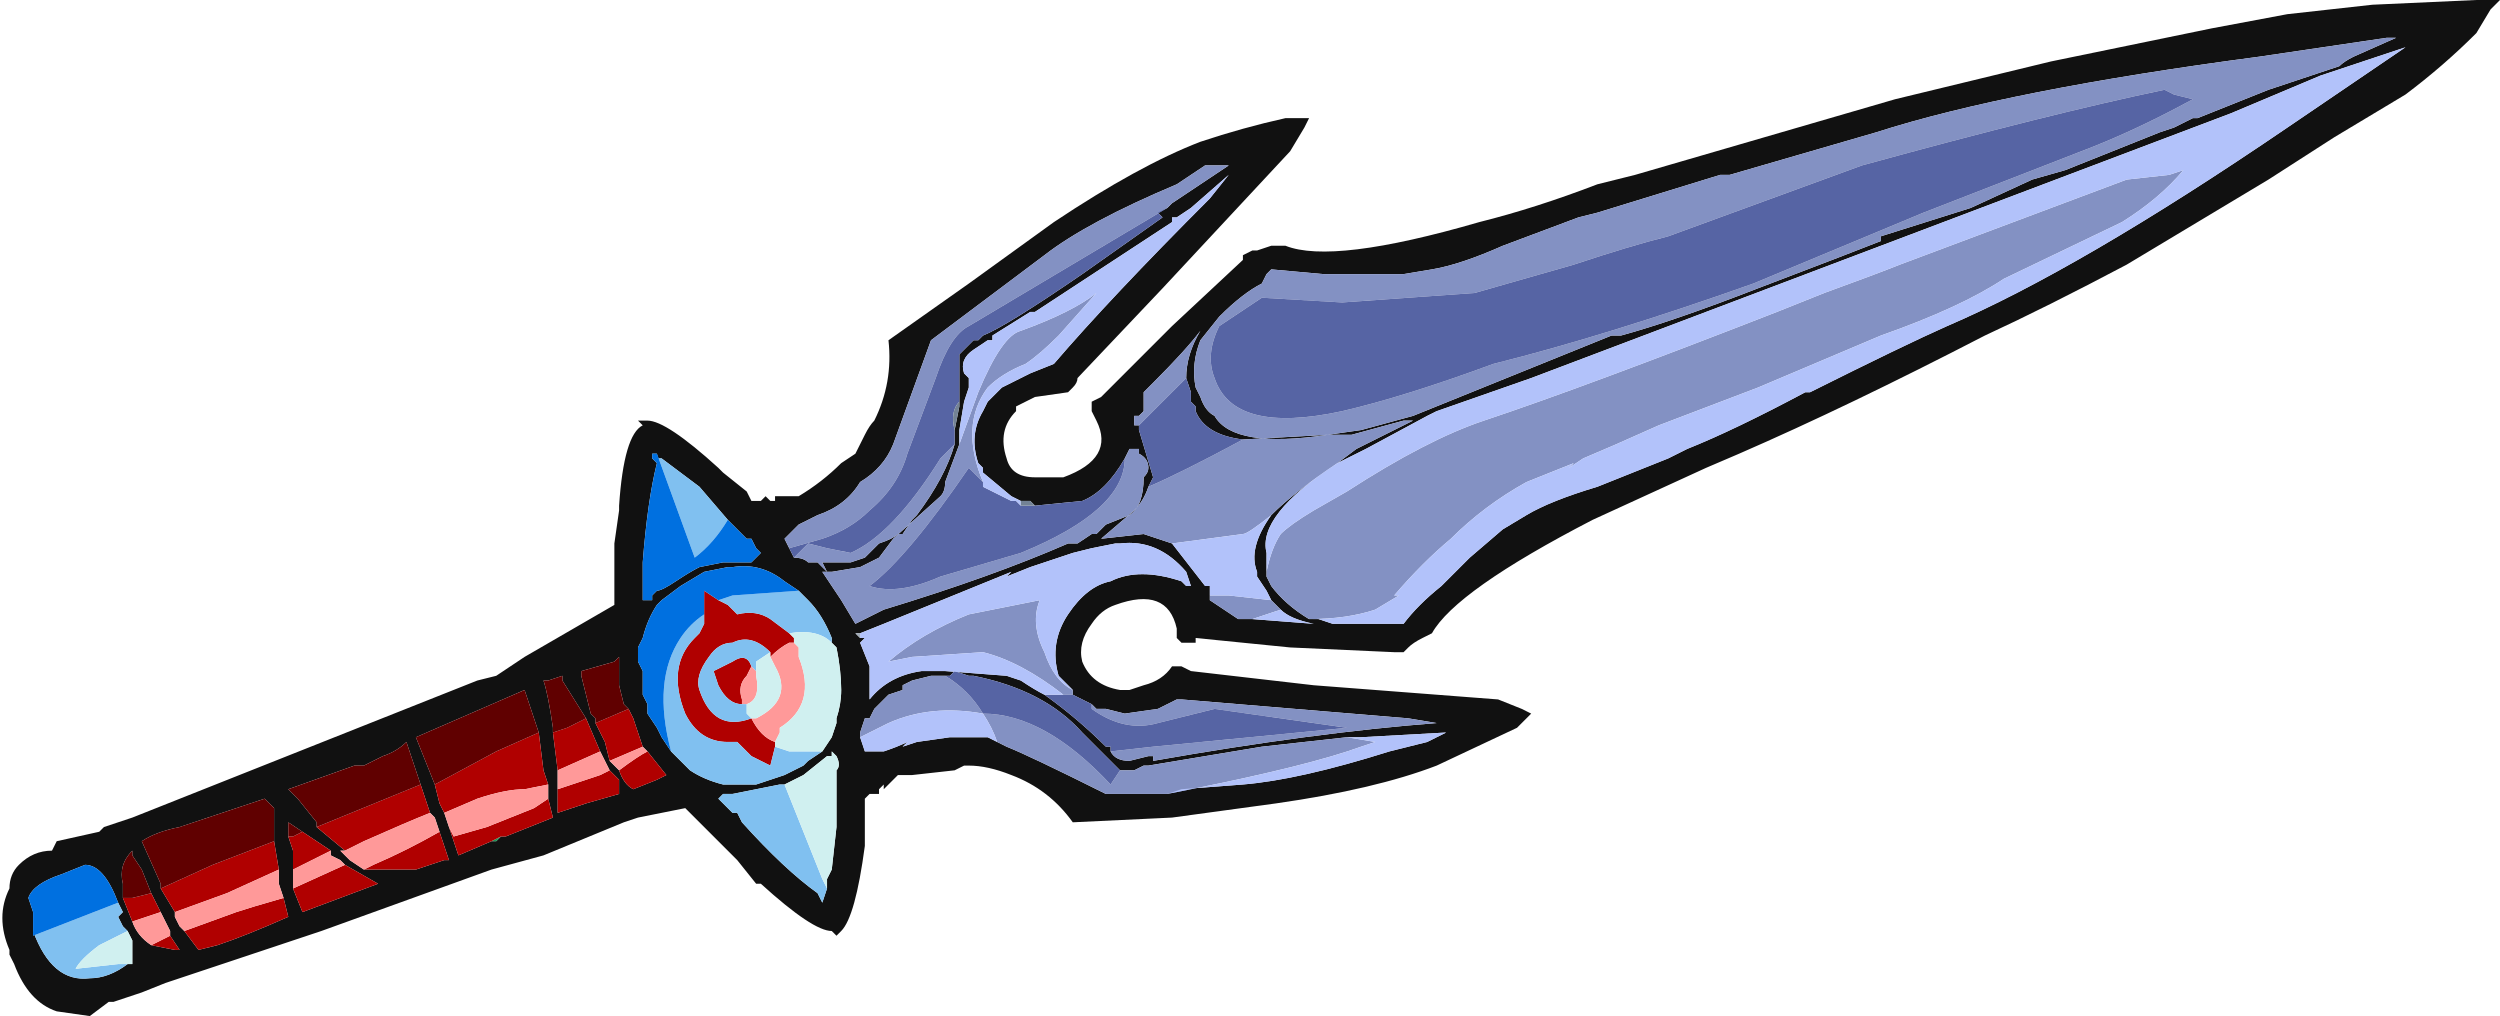 <?xml version="1.0" encoding="UTF-8" standalone="no"?>
<svg xmlns:ffdec="https://www.free-decompiler.com/flash" xmlns:xlink="http://www.w3.org/1999/xlink" ffdec:objectType="frame" height="75.25px" width="185.15px" xmlns="http://www.w3.org/2000/svg">
  <g transform="matrix(1.0, 0.0, 0.0, 1.0, 96.6, 39.9)">
    <use ffdec:characterId="1015" height="10.75" transform="matrix(7.0, 0.0, 0.0, 7.0, -96.6, -39.9)" width="26.45" xlink:href="#shape0"/>
  </g>
  <defs>
    <g id="shape0" transform="matrix(1.0, 0.0, 0.0, 1.0, 13.8, 5.7)">
      <path d="M4.4 -3.85 L3.1 -3.45 2.9 -3.4 2.1 -3.1 Q1.65 -2.9 1.35 -2.85 L1.05 -2.8 0.2 -2.8 -0.35 -2.85 -0.4 -2.8 -0.45 -2.7 Q-0.65 -2.6 -0.9 -2.35 L-1.1 -2.1 Q-1.2 -1.85 -1.15 -1.6 L-1.1 -1.5 Q-1.05 -1.35 -0.95 -1.3 -0.75 -0.95 0.25 -1.1 L0.6 -1.15 1.15 -1.3 3.25 -2.15 3.35 -2.15 Q3.9 -2.3 4.8 -2.65 5.85 -3.05 6.1 -3.15 L6.1 -3.2 7.05 -3.5 7.7 -3.8 8.05 -3.9 9.05 -4.3 9.2 -4.35 9.4 -4.45 9.45 -4.45 10.2 -4.75 10.95 -5.0 Q11.0 -5.05 11.1 -5.1 L11.55 -5.3 11.45 -5.3 10.1 -5.1 Q7.45 -4.75 6.05 -4.3 L4.5 -3.85 4.4 -3.85 M3.1 -3.75 L3.5 -3.85 6.25 -4.65 7.9 -5.05 9.6 -5.4 10.4 -5.55 11.3 -5.65 12.4 -5.7 12.65 -5.7 12.55 -5.6 12.4 -5.35 Q12.05 -5.0 11.65 -4.7 L10.9 -4.25 10.2 -3.8 8.7 -2.9 Q7.85 -2.45 7.2 -2.15 5.75 -1.4 4.6 -0.9 L4.25 -0.75 3.05 -0.2 Q1.6 0.55 1.35 1.0 L1.25 1.05 Q1.15 1.1 1.1 1.15 L1.05 1.2 0.95 1.2 -0.15 1.15 -1.15 1.05 -1.15 1.1 -1.3 1.1 -1.35 1.05 -1.35 0.95 Q-1.45 0.5 -2.0 0.7 -2.15 0.75 -2.25 0.9 -2.4 1.1 -2.35 1.3 -2.25 1.55 -1.95 1.6 L-1.85 1.6 -1.7 1.55 Q-1.5 1.5 -1.4 1.35 L-1.3 1.35 -1.2 1.4 0.1 1.55 2.05 1.7 2.3 1.8 2.4 1.85 2.25 2.0 1.4 2.4 Q0.75 2.65 -0.3 2.8 L-1.4 2.95 -2.45 3.0 Q-2.7 2.65 -3.1 2.5 -3.35 2.4 -3.55 2.4 L-3.6 2.4 -3.7 2.45 -4.15 2.5 -4.3 2.5 -4.45 2.65 -4.45 2.6 -4.5 2.65 -4.5 2.7 -4.6 2.7 -4.65 2.75 -4.65 3.25 Q-4.75 4.0 -4.9 4.15 L-4.95 4.2 -5.0 4.15 Q-5.2 4.15 -5.75 3.65 L-5.8 3.65 -6.0 3.4 -6.55 2.85 -7.05 2.95 -7.2 3.0 -8.05 3.35 -8.6 3.5 -10.4 4.15 -12.05 4.7 -12.3 4.8 -12.6 4.9 -12.65 4.9 -12.85 5.05 -13.2 5.0 Q-13.5 4.9 -13.65 4.5 L-13.7 4.4 -13.7 4.35 Q-13.85 4.0 -13.7 3.7 -13.7 3.55 -13.6 3.45 -13.45 3.3 -13.25 3.3 L-13.2 3.2 -12.75 3.1 -12.7 3.05 -12.4 2.95 -8.75 1.5 -8.55 1.45 -8.25 1.25 -7.3 0.7 -7.3 0.05 -7.25 -0.3 -7.25 -0.35 Q-7.2 -1.1 -7.0 -1.2 L-7.05 -1.25 -6.95 -1.25 Q-6.75 -1.25 -6.2 -0.75 L-6.15 -0.7 -5.9 -0.5 -5.85 -0.4 -5.75 -0.4 -5.7 -0.45 -5.65 -0.4 -5.6 -0.4 -5.6 -0.45 -5.35 -0.45 Q-5.1 -0.6 -4.9 -0.8 L-4.75 -0.9 -4.65 -1.1 Q-4.6 -1.2 -4.55 -1.25 -4.35 -1.65 -4.4 -2.1 L-3.55 -2.7 -2.65 -3.35 Q-1.75 -3.95 -1.1 -4.2 -0.65 -4.35 -0.2 -4.45 L0.05 -4.45 0.0 -4.35 -0.15 -4.1 -1.5 -2.65 -2.4 -1.7 Q-2.4 -1.65 -2.45 -1.6 L-2.5 -1.55 -2.85 -1.5 -3.05 -1.4 -3.05 -1.35 Q-3.25 -1.15 -3.15 -0.85 -3.1 -0.65 -2.85 -0.65 L-2.55 -0.65 Q-2.0 -0.85 -2.2 -1.25 L-2.25 -1.35 -2.25 -1.45 -2.15 -1.5 -1.4 -2.25 -0.65 -2.95 -0.65 -3.0 -0.55 -3.05 -0.5 -3.05 -0.35 -3.1 -0.2 -3.1 Q0.3 -2.9 1.85 -3.35 2.45 -3.5 3.1 -3.75 M0.05 0.85 L0.15 0.85 0.3 0.9 1.05 0.9 Q1.2 0.7 1.45 0.5 L1.75 0.2 2.1 -0.1 2.35 -0.25 Q2.6 -0.4 3.1 -0.55 L3.85 -0.85 4.05 -0.95 Q4.55 -1.15 5.3 -1.55 L5.35 -1.55 Q6.35 -2.05 6.8 -2.25 8.2 -2.85 10.4 -4.35 L11.65 -5.2 10.75 -4.9 9.8 -4.5 2.4 -1.7 1.4 -1.35 1.3 -1.3 0.65 -0.95 0.35 -0.8 Q-0.5 -0.25 -0.4 0.15 L-0.4 0.35 -0.4 0.4 -0.35 0.5 Q-0.2 0.7 0.05 0.85 M-0.35 -0.25 Q-0.1 -0.5 0.35 -0.8 L0.55 -0.95 1.15 -1.25 1.05 -1.25 0.5 -1.1 0.25 -1.1 -0.65 -1.05 Q-1.05 -1.1 -1.15 -1.35 L-1.15 -1.4 -1.2 -1.45 -1.2 -1.55 -1.25 -1.7 Q-1.25 -1.95 -1.1 -2.2 -1.25 -2.0 -1.6 -1.65 L-1.7 -1.55 -1.7 -1.35 -1.75 -1.3 -1.8 -1.3 -1.8 -1.2 -1.75 -1.2 -1.75 -1.15 -1.6 -0.65 -1.65 -0.55 Q-1.7 -0.4 -1.8 -0.3 L-2.15 0.0 -1.7 -0.05 Q-1.55 0.0 -1.4 0.05 L-1.05 0.5 -1.0 0.5 -1.0 0.6 -1.0 0.65 -0.7 0.85 -0.55 0.85 0.1 0.9 Q-0.15 0.85 -0.25 0.75 L-0.35 0.65 -0.4 0.55 -0.5 0.4 -0.5 0.35 Q-0.6 0.1 -0.35 -0.25 M-1.45 2.7 L-1.3 2.65 -0.65 2.6 Q-0.05 2.55 0.9 2.25 L1.3 2.15 1.5 2.05 0.6 2.1 0.45 2.1 -0.45 2.2 -1.65 2.4 -1.7 2.4 -1.8 2.45 -1.95 2.45 -2.0 2.4 Q-2.15 2.25 -2.35 2.05 -2.75 1.6 -3.5 1.45 L-3.55 1.45 -3.7 1.4 -3.75 1.45 -3.8 1.45 -3.95 1.45 -4.15 1.5 -4.25 1.55 -4.25 1.6 -4.4 1.65 -4.55 1.8 -4.6 1.9 -4.65 1.9 -4.7 2.05 -4.7 2.1 -4.65 2.25 -4.45 2.25 Q-4.3 2.2 -4.2 2.15 L-4.25 2.2 -4.1 2.15 -3.75 2.1 -3.35 2.1 -3.15 2.2 Q-2.9 2.3 -2.1 2.7 L-1.45 2.7 M-2.05 2.25 Q-2.0 2.35 -1.85 2.35 L-1.65 2.3 -1.6 2.3 -1.6 2.35 Q0.1 2.05 1.4 1.95 L1.1 1.9 -1.3 1.7 -1.35 1.7 -1.55 1.8 -1.9 1.85 -2.1 1.8 -2.2 1.8 -2.25 1.75 -2.45 1.65 -2.45 1.6 -2.6 1.45 Q-2.7 1.1 -2.5 0.8 -2.3 0.5 -2.05 0.45 -1.75 0.3 -1.3 0.45 L-1.25 0.5 -1.2 0.5 -1.25 0.35 Q-1.55 0.0 -1.95 0.05 L-2.0 0.05 -2.25 0.1 -2.45 0.15 -2.9 0.3 -3.15 0.4 -3.1 0.35 -4.45 0.9 -4.7 1.0 -4.7 1.05 -4.65 1.05 -4.7 1.1 -4.6 1.35 -4.6 1.7 Q-4.4 1.45 -4.05 1.4 L-3.8 1.4 -3.15 1.45 -3.0 1.5 Q-2.85 1.6 -2.75 1.65 -2.4 1.9 -2.1 2.2 L-2.05 2.2 -2.05 2.25 M-4.7 1.05 L-4.75 1.0 -4.7 1.0 -4.7 1.05 M-6.85 -0.9 L-6.9 -0.9 -6.9 -0.85 -6.85 -0.8 Q-6.95 -0.4 -7.0 0.25 L-7.0 0.45 Q-7.0 0.55 -7.0 0.65 L-6.9 0.65 -6.9 0.6 -6.85 0.55 Q-6.8 0.55 -6.65 0.45 -6.5 0.35 -6.4 0.3 L-6.15 0.25 -5.85 0.25 -5.75 0.15 -5.8 0.1 -5.85 0.0 -5.9 0.0 -6.1 -0.2 -6.4 -0.55 -6.8 -0.85 -6.85 -0.85 -6.85 -0.9 M-1.45 -3.5 L-1.4 -3.55 -0.8 -3.95 -1.05 -3.95 -1.35 -3.75 Q-2.3 -3.35 -2.75 -3.0 L-3.95 -2.1 -4.35 -1.0 Q-4.45 -0.75 -4.7 -0.6 -4.85 -0.35 -5.15 -0.25 L-5.35 -0.15 -5.5 0.0 -5.45 0.1 -5.4 0.2 Q-5.3 0.2 -5.25 0.25 L-5.15 0.25 -5.05 0.35 -5.1 0.35 Q-5.0 0.5 -4.9 0.65 L-4.75 0.9 -4.45 0.75 Q-3.3 0.4 -2.5 0.05 L-2.4 0.05 -2.25 -0.05 -2.2 -0.05 -2.1 -0.15 -1.85 -0.25 Q-1.7 -0.35 -1.7 -0.65 -1.65 -0.7 -1.65 -0.75 -1.65 -0.85 -1.75 -0.9 L-1.75 -0.95 -1.8 -0.95 -1.85 -0.95 -1.9 -0.85 Q-2.1 -0.5 -2.35 -0.4 L-2.85 -0.35 -2.9 -0.4 -3.0 -0.4 -3.1 -0.45 -3.4 -0.7 -3.4 -0.75 -3.45 -0.8 Q-3.55 -1.1 -3.4 -1.35 L-3.35 -1.45 -3.2 -1.6 -2.9 -1.75 -2.65 -1.85 Q-2.05 -2.55 -1.0 -3.6 L-0.8 -3.85 -1.2 -3.5 -1.35 -3.4 -1.4 -3.4 -1.4 -3.35 -2.85 -2.4 -2.9 -2.4 -3.3 -2.15 -3.3 -2.1 -3.35 -2.1 -3.5 -2.0 Q-3.65 -1.9 -3.6 -1.75 L-3.55 -1.7 -3.55 -1.6 -3.6 -1.45 -3.65 -1.15 -3.65 -1.0 -3.8 -0.6 Q-3.8 -0.5 -3.85 -0.45 L-4.35 0.0 -4.5 0.2 -4.7 0.3 -5.0 0.35 -5.05 0.35 -5.1 0.25 -4.8 0.25 -4.65 0.2 -4.5 0.05 Q-4.35 0.0 -4.3 -0.05 L-4.25 -0.05 -4.15 -0.2 -4.1 -0.25 Q-3.8 -0.65 -3.7 -1.0 -3.7 -1.1 -3.7 -1.15 L-3.65 -1.4 -3.65 -1.45 Q-3.65 -1.7 -3.65 -1.95 L-3.5 -2.1 -3.45 -2.1 -3.4 -2.15 Q-3.15 -2.25 -2.35 -2.8 L-1.5 -3.4 -1.55 -3.45 -1.45 -3.5 M-4.75 0.9 L-4.75 0.9 M-5.0 1.1 L-5.0 1.05 Q-5.1 0.8 -5.25 0.65 L-5.35 0.55 -5.5 0.45 Q-5.75 0.25 -6.05 0.3 L-6.1 0.3 -6.35 0.35 -6.6 0.5 -6.8 0.65 -6.85 0.7 Q-6.95 0.85 -7.0 1.05 L-7.05 1.15 -7.05 1.3 -7.0 1.4 -7.0 1.65 -6.95 1.75 -6.95 1.85 -6.85 2.0 -6.8 2.1 -6.7 2.25 -6.5 2.45 Q-6.35 2.55 -6.15 2.6 L-5.8 2.6 -5.5 2.5 -5.3 2.4 -5.25 2.35 -5.1 2.25 -5.0 2.1 -4.95 1.95 -4.95 1.9 Q-4.9 1.75 -4.9 1.6 -4.9 1.4 -4.95 1.15 L-5.0 1.1 M-5.05 3.7 L-5.05 3.6 -5.0 3.5 -4.95 3.05 -4.95 2.45 Q-4.9 2.4 -4.95 2.3 L-5.0 2.25 -5.0 2.3 -5.05 2.3 -5.3 2.5 Q-5.4 2.55 -5.5 2.6 L-5.55 2.6 -6.05 2.7 -6.15 2.7 -6.2 2.75 -6.05 2.9 -6.0 2.9 -5.95 3.0 Q-5.5 3.5 -5.15 3.75 L-5.1 3.85 -5.05 3.7 M-7.6 1.9 L-7.85 1.5 -7.85 1.45 -8.0 1.5 -8.05 1.5 Q-8.0 1.65 -7.95 2.0 L-7.95 2.05 -7.9 2.45 -7.9 2.65 -7.9 2.9 -7.6 2.8 -7.25 2.7 -7.25 2.55 -7.35 2.45 -7.45 2.25 -7.6 1.9 M-7.15 1.8 L-7.2 1.75 -7.25 1.55 -7.25 1.25 -7.3 1.3 -7.65 1.4 -7.65 1.45 -7.55 1.85 -7.5 1.9 -7.5 1.95 -7.4 2.15 -7.35 2.35 -7.25 2.45 Q-7.2 2.6 -7.1 2.65 L-6.85 2.55 -6.75 2.5 -6.95 2.25 -7.0 2.2 -7.1 1.9 -7.15 1.8 M-7.65 1.4 L-7.65 1.4 M-8.0 2.6 L-8.05 2.45 -8.1 2.05 -8.25 1.6 -9.4 2.1 -9.2 2.6 -9.15 2.8 -9.1 2.9 -9.05 3.05 -8.95 3.35 -8.6 3.2 -8.55 3.2 -8.5 3.15 -8.45 3.15 -7.95 2.95 -8.0 2.75 -8.0 2.6 M-10.9 3.2 L-10.9 2.85 -11.0 2.75 -11.9 3.05 Q-12.15 3.1 -12.3 3.2 L-12.1 3.65 -12.1 3.7 -11.95 3.95 -11.95 4.0 -11.9 4.1 -11.85 4.15 -11.7 4.35 -11.5 4.3 Q-11.2 4.2 -10.75 4.0 L-10.8 3.8 -10.85 3.65 -10.85 3.5 -10.9 3.2 M-9.35 2.6 L-9.5 2.15 Q-9.6 2.25 -9.75 2.3 L-9.95 2.4 -10.05 2.4 -10.75 2.65 -10.65 2.75 -10.45 3.0 -10.45 3.05 -10.15 3.3 -10.2 3.3 -10.1 3.4 -9.95 3.5 -9.4 3.5 -9.1 3.4 -9.05 3.4 -9.2 2.95 -9.25 2.9 -9.35 2.6 M-10.6 3.1 L-10.75 3.0 -10.75 3.15 -10.7 3.3 -10.7 3.5 -10.7 3.7 -10.6 3.95 -9.8 3.65 -10.15 3.45 -10.2 3.4 -10.3 3.35 -10.3 3.3 -10.6 3.1 M-12.2 3.75 L-12.3 3.5 -12.4 3.35 -12.4 3.3 Q-12.55 3.45 -12.5 3.65 L-12.5 3.8 -12.4 4.05 Q-12.35 4.2 -12.2 4.3 L-11.95 4.35 -11.9 4.35 -12.0 4.2 -12.0 4.15 -12.1 3.95 -12.2 3.75 M-12.45 4.15 L-12.5 4.1 -12.55 4.0 -12.5 3.95 -12.55 3.85 Q-12.7 3.45 -12.9 3.45 L-13.15 3.55 Q-13.45 3.65 -13.5 3.8 L-13.45 3.95 -13.45 4.15 Q-13.25 4.7 -12.85 4.65 -12.65 4.65 -12.45 4.5 L-12.4 4.5 Q-12.4 4.4 -12.4 4.25 L-12.45 4.15" fill="#111111" fill-rule="evenodd" stroke="none"/>
      <path d="M-8.45 3.15 L-8.5 3.15 -8.55 3.2 -8.6 3.2 -8.5 3.15 -8.45 3.15" fill="#1c9558" fill-rule="evenodd" stroke="none"/>
      <path d="M4.4 -3.85 L4.5 -3.85 6.05 -4.3 Q7.45 -4.75 10.1 -5.1 L11.45 -5.3 11.55 -5.3 11.1 -5.1 Q11.0 -5.05 10.95 -5.0 L10.2 -4.75 9.45 -4.45 9.4 -4.45 9.2 -4.35 9.05 -4.3 8.05 -3.9 7.7 -3.8 7.05 -3.5 6.1 -3.2 6.1 -3.15 Q5.85 -3.05 4.8 -2.65 3.9 -2.3 3.35 -2.15 L3.25 -2.15 1.15 -1.3 0.6 -1.15 0.25 -1.1 Q-0.75 -0.95 -0.95 -1.3 -1.05 -1.35 -1.1 -1.5 L-1.15 -1.6 Q-1.2 -1.85 -1.1 -2.1 L-0.9 -2.35 Q-0.65 -2.6 -0.45 -2.7 L-0.4 -2.8 -0.35 -2.85 0.2 -2.8 1.05 -2.8 1.35 -2.85 Q1.65 -2.9 2.1 -3.1 L2.9 -3.4 3.1 -3.45 4.4 -3.85 M1.8 -2.6 L0.4 -2.5 -0.45 -2.55 -0.9 -2.25 Q-1.05 -1.95 -0.95 -1.7 -0.75 -1.1 0.4 -1.35 1.05 -1.5 2.0 -1.85 3.2 -2.15 4.75 -2.7 L6.55 -3.45 8.35 -4.15 Q8.85 -4.35 9.4 -4.65 L9.2 -4.7 9.1 -4.75 Q7.9 -4.5 5.9 -3.95 L3.85 -3.2 Q3.45 -3.1 2.85 -2.9 L1.8 -2.6 M-0.4 0.35 Q-0.35 0.1 -0.25 -0.05 -0.15 -0.15 0.1 -0.3 L0.45 -0.5 Q1.3 -1.05 1.9 -1.25 2.95 -1.6 5.0 -2.4 L5.5 -2.6 Q6.05 -2.8 6.3 -2.9 L8.7 -3.8 9.15 -3.85 9.3 -3.9 Q9.05 -3.6 8.65 -3.35 L7.4 -2.75 Q6.95 -2.45 6.1 -2.15 L4.8 -1.6 3.75 -1.2 3.3 -1.0 2.95 -0.85 2.8 -0.75 2.85 -0.8 2.35 -0.6 Q1.9 -0.35 1.55 0.0 1.25 0.25 0.95 0.6 L1.0 0.6 0.75 0.75 Q0.45 0.85 0.05 0.85 -0.2 0.7 -0.35 0.5 L-0.4 0.4 -0.4 0.35 M-0.65 -1.05 L0.25 -1.1 0.5 -1.1 1.05 -1.25 1.15 -1.25 0.55 -0.95 0.35 -0.8 Q-0.1 -0.5 -0.35 -0.25 -0.6 -0.05 -0.65 -0.05 L-1.4 0.05 Q-1.55 0.0 -1.7 -0.05 L-2.15 0.0 -1.8 -0.3 Q-1.7 -0.4 -1.65 -0.55 -1.3 -0.7 -0.65 -1.05 M-0.35 0.65 L-0.25 0.75 -0.55 0.85 -0.7 0.85 -1.0 0.65 -1.0 0.6 -0.8 0.6 -0.35 0.65 M-1.75 -1.2 L-1.8 -1.2 -1.8 -1.3 -1.75 -1.3 -1.7 -1.35 -1.7 -1.55 -1.6 -1.65 Q-1.25 -2.0 -1.1 -2.2 -1.25 -1.95 -1.25 -1.7 L-1.75 -1.2 M-1.45 2.7 L-2.1 2.7 Q-2.9 2.3 -3.15 2.2 L-3.35 2.1 -3.25 2.15 Q-3.3 2.0 -3.4 1.85 -3.95 1.75 -4.4 1.95 L-4.7 2.1 -4.7 2.05 -4.65 1.9 -4.6 1.9 -4.55 1.8 -4.4 1.65 -4.25 1.6 -4.25 1.55 -4.15 1.5 -3.95 1.45 -3.8 1.45 Q-3.55 1.6 -3.4 1.85 -2.75 1.85 -2.05 2.6 L-1.95 2.45 -1.8 2.45 -1.7 2.4 -1.65 2.4 -0.45 2.2 0.45 2.1 0.75 2.15 0.6 2.2 Q0.05 2.4 -1.2 2.65 L-1.45 2.7 M-2.25 1.75 L-2.2 1.8 -2.1 1.8 -1.9 1.85 -1.55 1.8 -1.35 1.7 -1.3 1.7 1.1 1.9 1.4 1.95 Q0.1 2.05 -1.6 2.35 L-1.6 2.3 -1.65 2.3 -1.85 2.35 Q-2.0 2.35 -2.05 2.25 L-1.6 2.2 0.45 2.0 -0.95 1.8 -1.55 1.95 Q-1.9 2.05 -2.25 1.8 L-2.25 1.75 M-2.45 1.6 L-2.45 1.65 -2.55 1.65 Q-3.0 1.3 -3.4 1.2 L-4.15 1.25 -4.4 1.3 Q-4.05 1.0 -3.55 0.8 L-2.8 0.65 Q-2.9 0.9 -2.75 1.2 -2.65 1.5 -2.45 1.6 M-5.45 0.1 L-5.5 0.0 -5.35 -0.15 -5.15 -0.25 Q-4.85 -0.35 -4.7 -0.6 -4.45 -0.75 -4.35 -1.0 L-3.95 -2.1 -2.75 -3.0 Q-2.3 -3.35 -1.35 -3.75 L-1.05 -3.95 -0.8 -3.95 -1.4 -3.55 -1.45 -3.5 -3.55 -2.25 Q-3.75 -2.15 -3.9 -1.7 L-4.2 -0.9 Q-4.3 -0.55 -4.6 -0.3 -4.8 -0.1 -5.1 0.0 L-5.45 0.1 M-3.7 -1.0 Q-3.8 -0.65 -4.1 -0.25 L-4.15 -0.2 -4.25 -0.05 -4.3 -0.05 Q-4.35 0.0 -4.5 0.05 L-4.65 0.2 -4.8 0.25 -5.1 0.25 -5.05 0.35 -5.0 0.35 -4.7 0.3 -4.5 0.2 -4.35 0.0 -3.85 -0.45 Q-3.8 -0.5 -3.8 -0.6 L-3.65 -1.0 -3.45 -1.55 Q-3.2 -2.15 -3.0 -2.2 -2.45 -2.4 -2.2 -2.6 L-2.6 -2.15 Q-2.8 -1.95 -2.95 -1.85 -3.2 -1.75 -3.35 -1.6 -3.65 -1.2 -3.4 -0.6 L-3.55 -0.75 Q-4.2 0.2 -4.6 0.5 -4.3 0.6 -3.85 0.4 L-3.0 0.15 Q-1.9 -0.3 -1.9 -0.85 L-1.85 -0.95 -1.8 -0.95 -1.75 -0.95 -1.75 -0.9 Q-1.65 -0.85 -1.65 -0.75 -1.65 -0.7 -1.7 -0.65 -1.7 -0.35 -1.85 -0.25 L-2.1 -0.15 -2.2 -0.05 -2.25 -0.05 -2.4 0.05 -2.5 0.05 Q-3.3 0.4 -4.45 0.75 L-4.75 0.9 -4.9 0.65 Q-5.0 0.5 -5.1 0.35 L-5.05 0.35 -5.15 0.25 -5.25 0.25 Q-5.3 0.2 -5.4 0.2 L-5.25 0.05 -5.05 0.1 -4.8 0.15 Q-4.35 -0.05 -3.85 -0.85 L-3.7 -1.0" fill="#8391c3" fill-rule="evenodd" stroke="none"/>
      <path d="M1.8 -2.6 L2.85 -2.9 Q3.45 -3.1 3.85 -3.2 L5.9 -3.95 Q7.9 -4.5 9.1 -4.75 L9.2 -4.7 9.4 -4.65 Q8.85 -4.35 8.35 -4.15 L6.55 -3.45 4.75 -2.7 Q3.2 -2.15 2.0 -1.85 1.05 -1.5 0.4 -1.35 -0.75 -1.1 -0.95 -1.7 -1.05 -1.95 -0.9 -2.25 L-0.45 -2.55 0.4 -2.5 1.8 -2.6 M-1.65 -0.55 L-1.6 -0.65 -1.75 -1.15 -1.75 -1.2 -1.25 -1.7 -1.2 -1.55 -1.2 -1.45 -1.15 -1.4 -1.15 -1.35 Q-1.05 -1.1 -0.65 -1.05 -1.3 -0.7 -1.65 -0.55 M-3.8 1.45 L-3.75 1.45 -3.7 1.4 -3.55 1.45 -3.5 1.45 Q-2.75 1.6 -2.35 2.05 -2.15 2.25 -2.0 2.4 L-1.95 2.45 -2.05 2.6 Q-2.75 1.85 -3.4 1.85 -3.55 1.6 -3.8 1.45 M-2.05 2.25 L-2.05 2.2 -2.1 2.2 Q-2.4 1.9 -2.75 1.65 L-2.55 1.65 -2.45 1.65 -2.25 1.75 -2.25 1.8 Q-1.9 2.05 -1.55 1.95 L-0.95 1.8 0.45 2.0 -1.6 2.2 -2.05 2.25 M-1.45 -3.5 L-1.55 -3.45 -1.5 -3.4 -2.35 -2.8 Q-3.15 -2.25 -3.4 -2.15 L-3.45 -2.1 -3.5 -2.1 -3.65 -1.95 Q-3.65 -1.7 -3.65 -1.45 -3.75 -1.35 -3.7 -1.15 -3.7 -1.1 -3.7 -1.0 L-3.85 -0.85 Q-4.35 -0.05 -4.8 0.15 L-5.05 0.1 -5.25 0.05 -5.4 0.2 -5.45 0.1 -5.1 0.0 Q-4.8 -0.1 -4.6 -0.3 -4.3 -0.55 -4.2 -0.9 L-3.9 -1.7 Q-3.75 -2.15 -3.55 -2.25 L-1.45 -3.5 M-2.85 -0.35 L-2.35 -0.4 Q-2.1 -0.5 -1.9 -0.85 -1.9 -0.3 -3.0 0.15 L-3.85 0.4 Q-4.3 0.6 -4.6 0.5 -4.2 0.2 -3.55 -0.75 L-3.4 -0.6 -3.4 -0.55 -3.1 -0.4 -3.05 -0.4 -3.0 -0.35 -2.85 -0.35" fill="#5664a4" fill-rule="evenodd" stroke="none"/>
      <path d="M-0.4 0.35 L-0.4 0.15 Q-0.5 -0.25 0.35 -0.8 L0.65 -0.95 1.3 -1.3 1.4 -1.35 2.4 -1.7 9.8 -4.5 10.75 -4.9 11.65 -5.2 10.4 -4.35 Q8.2 -2.85 6.8 -2.25 6.35 -2.05 5.35 -1.55 L5.3 -1.55 Q4.55 -1.15 4.05 -0.95 L3.85 -0.85 3.1 -0.55 Q2.6 -0.4 2.35 -0.25 L2.1 -0.1 1.75 0.2 1.45 0.5 Q1.2 0.7 1.05 0.9 L0.3 0.9 0.15 0.85 0.05 0.85 Q0.45 0.85 0.75 0.75 L1.0 0.6 0.95 0.6 Q1.25 0.25 1.55 0.0 1.9 -0.35 2.35 -0.6 L2.85 -0.8 2.8 -0.75 2.95 -0.85 3.3 -1.0 3.75 -1.2 4.8 -1.6 6.1 -2.15 Q6.95 -2.45 7.4 -2.75 L8.65 -3.35 Q9.05 -3.6 9.3 -3.9 L9.15 -3.85 8.7 -3.8 6.3 -2.9 Q6.05 -2.8 5.5 -2.6 L5.0 -2.4 Q2.95 -1.6 1.9 -1.25 1.3 -1.05 0.45 -0.5 L0.1 -0.3 Q-0.15 -0.15 -0.25 -0.05 -0.35 0.1 -0.4 0.35 M-0.35 -0.25 Q-0.6 0.1 -0.5 0.35 L-0.5 0.4 -0.4 0.55 -0.35 0.65 -0.8 0.6 -1.0 0.6 -1.0 0.5 -1.05 0.5 -1.4 0.05 -0.65 -0.05 Q-0.6 -0.05 -0.35 -0.25 M-0.25 0.75 Q-0.15 0.85 0.1 0.9 L-0.55 0.85 -0.25 0.75 M0.45 2.1 L0.6 2.1 1.5 2.05 1.3 2.15 0.9 2.25 Q-0.05 2.55 -0.65 2.6 L-1.3 2.65 -1.45 2.7 -1.2 2.65 Q0.05 2.4 0.6 2.2 L0.75 2.15 0.45 2.1 M-3.35 2.1 L-3.75 2.1 -4.1 2.15 -4.25 2.2 -4.2 2.15 Q-4.3 2.2 -4.45 2.25 L-4.65 2.25 -4.7 2.1 -4.4 1.95 Q-3.95 1.75 -3.4 1.85 -3.3 2.0 -3.25 2.15 L-3.35 2.1 M-2.75 1.65 Q-2.85 1.6 -3.0 1.5 L-3.15 1.45 -3.8 1.4 -4.05 1.4 Q-4.4 1.45 -4.6 1.7 L-4.6 1.35 -4.7 1.1 -4.65 1.05 -4.7 1.05 -4.7 1.0 -4.45 0.9 -3.1 0.35 -3.15 0.4 -2.9 0.3 -2.45 0.15 -2.25 0.1 -2.0 0.05 -1.95 0.05 Q-1.55 0.0 -1.25 0.35 L-1.2 0.5 -1.25 0.5 -1.3 0.45 Q-1.75 0.3 -2.05 0.45 -2.3 0.5 -2.5 0.8 -2.7 1.1 -2.6 1.45 L-2.45 1.6 Q-2.65 1.5 -2.75 1.2 -2.9 0.9 -2.8 0.65 L-3.55 0.8 Q-4.05 1.0 -4.4 1.3 L-4.15 1.25 -3.4 1.2 Q-3.0 1.3 -2.55 1.65 L-2.75 1.65 M-3.65 -1.0 L-3.65 -1.15 -3.6 -1.45 -3.55 -1.6 -3.55 -1.7 -3.6 -1.75 Q-3.65 -1.9 -3.5 -2.0 L-3.35 -2.1 -3.3 -2.1 -3.3 -2.15 -2.9 -2.4 -2.85 -2.4 -1.4 -3.35 -1.4 -3.4 -1.35 -3.4 -1.2 -3.5 -0.8 -3.85 -1.0 -3.6 Q-2.05 -2.55 -2.65 -1.85 L-2.9 -1.75 -3.2 -1.6 -3.35 -1.45 -3.4 -1.35 Q-3.55 -1.1 -3.45 -0.8 L-3.4 -0.75 -3.4 -0.7 -3.1 -0.45 -3.0 -0.4 -3.0 -0.35 -3.05 -0.4 -3.1 -0.4 -3.4 -0.55 -3.4 -0.6 Q-3.65 -1.2 -3.35 -1.6 -3.2 -1.75 -2.95 -1.85 -2.8 -1.95 -2.6 -2.15 L-2.2 -2.6 Q-2.45 -2.4 -3.0 -2.2 -3.2 -2.15 -3.45 -1.55 L-3.65 -1.0" fill="#b2c2fa" fill-rule="evenodd" stroke="none"/>
      <path d="M-3.65 -1.45 L-3.65 -1.4 -3.7 -1.15 Q-3.75 -1.35 -3.65 -1.45 M-1.4 -3.35 L-1.4 -3.4 -1.4 -3.35 M-3.0 -0.4 L-2.9 -0.4 -2.85 -0.35 -3.0 -0.35 -3.0 -0.4" fill="#738295" fill-rule="evenodd" stroke="none"/>
      <path d="M-4.7 1.05 L-4.7 1.0 -4.75 1.0 -4.7 1.05" fill="#a0abb8" fill-rule="evenodd" stroke="none"/>
      <path d="M-6.2 0.65 L-6.1 0.7 -6.0 0.8 Q-5.8 0.75 -5.65 0.85 L-5.45 1.0 -5.4 1.05 -5.4 1.1 -5.45 1.1 Q-5.55 1.15 -5.65 1.25 L-5.65 1.2 Q-5.85 1.0 -6.05 1.1 -6.2 1.1 -6.3 1.25 -6.45 1.45 -6.4 1.6 -6.25 2.05 -5.85 1.9 -5.75 2.1 -5.6 2.15 L-5.6 2.2 -5.65 2.4 -5.85 2.3 -6.0 2.15 -6.1 2.15 Q-6.4 2.15 -6.55 1.85 -6.75 1.35 -6.45 1.05 L-6.4 1.0 -6.35 0.9 -6.35 0.8 Q-6.35 0.7 -6.35 0.6 L-6.35 0.55 -6.2 0.65 M-5.95 1.75 Q-6.1 1.75 -6.2 1.55 L-6.25 1.4 -6.05 1.3 Q-5.9 1.2 -5.85 1.35 L-5.9 1.45 Q-6.0 1.55 -5.95 1.7 L-5.95 1.75 M-7.95 2.05 L-7.8 2.0 -7.6 1.9 -7.45 2.25 -7.9 2.45 -7.95 2.05 M-7.35 2.45 L-7.25 2.55 -7.25 2.7 -7.6 2.8 -7.9 2.9 -7.9 2.65 -7.45 2.5 -7.35 2.45 M-7.15 1.8 L-7.1 1.9 -7.0 2.2 -7.35 2.35 -7.4 2.15 -7.5 1.95 -7.15 1.8 M-6.95 2.25 L-6.75 2.5 -6.85 2.55 -7.1 2.65 Q-7.2 2.6 -7.25 2.45 -7.05 2.3 -6.95 2.25 M-7.65 1.4 L-7.65 1.4 M-8.1 2.05 L-8.05 2.45 -8.0 2.6 -8.25 2.65 Q-8.45 2.65 -8.75 2.75 L-9.1 2.9 -9.15 2.8 -9.2 2.6 -8.55 2.25 -8.1 2.05 M-8.0 2.75 L-7.95 2.95 -8.45 3.15 -8.5 3.15 -8.6 3.2 -8.95 3.35 -9.05 3.05 -9.0 3.15 -8.65 3.05 -8.15 2.85 -8.0 2.75 M-12.1 3.7 L-11.55 3.45 -10.9 3.2 -10.85 3.5 -11.4 3.75 -11.95 3.95 -12.1 3.7 M-9.35 2.6 L-9.25 2.9 Q-9.5 3.0 -9.95 3.2 L-10.15 3.3 -10.45 3.05 -9.35 2.6 M-9.2 2.95 L-9.05 3.4 -9.1 3.4 -9.4 3.5 -9.95 3.5 -9.85 3.45 Q-9.5 3.3 -9.15 3.1 L-9.2 2.95 M-10.6 3.1 L-10.3 3.3 -10.7 3.5 -10.7 3.3 -10.75 3.15 -10.7 3.15 -10.6 3.1 M-10.15 3.45 L-9.8 3.65 -10.6 3.95 -10.7 3.7 -10.15 3.45 M-10.8 3.8 L-10.75 4.0 Q-11.2 4.2 -11.5 4.3 L-11.7 4.35 -11.85 4.15 -11.3 3.95 Q-11.15 3.9 -10.8 3.8 M-12.2 3.75 L-12.1 3.95 -12.4 4.05 -12.5 3.8 -12.4 3.8 -12.2 3.75 M-12.0 4.2 L-11.9 4.35 -11.95 4.35 -12.2 4.3 -12.0 4.2" fill="#b00000" fill-rule="evenodd" stroke="none"/>
      <path d="M-5.4 1.1 L-5.35 1.15 -5.35 1.25 Q-5.15 1.75 -5.55 2.0 L-5.55 2.05 -5.6 2.15 Q-5.75 2.1 -5.85 1.9 L-5.8 1.9 Q-5.4 1.7 -5.6 1.35 L-5.65 1.25 Q-5.55 1.15 -5.45 1.1 L-5.4 1.1 M-5.8 1.4 L-5.8 1.45 Q-5.75 1.7 -5.9 1.75 L-5.95 1.75 -5.95 1.7 Q-6.0 1.55 -5.9 1.45 L-5.85 1.35 -5.8 1.4 M-7.45 2.25 L-7.35 2.45 -7.45 2.5 -7.9 2.65 -7.9 2.45 -7.45 2.25 M-7.0 2.2 L-6.95 2.25 Q-7.05 2.3 -7.25 2.45 L-7.35 2.35 -7.0 2.2 M-9.1 2.9 L-8.75 2.75 Q-8.45 2.65 -8.25 2.65 L-8.0 2.6 -8.0 2.75 -8.15 2.85 -8.65 3.05 -9.0 3.15 -9.05 3.05 -9.1 2.9 M-11.95 3.95 L-11.4 3.75 -10.85 3.5 -10.85 3.65 -10.8 3.8 Q-11.15 3.9 -11.3 3.95 L-11.85 4.15 -11.9 4.1 -11.95 4.0 -11.95 3.95 M-9.25 2.9 L-9.2 2.95 -9.15 3.1 Q-9.5 3.3 -9.85 3.45 L-9.95 3.5 -10.1 3.4 -10.2 3.3 -10.15 3.3 -9.95 3.2 Q-9.5 3.0 -9.25 2.9 M-10.3 3.3 L-10.3 3.35 -10.2 3.4 -10.15 3.45 -10.7 3.7 -10.7 3.5 -10.3 3.3 M-12.1 3.95 L-12.0 4.15 -12.0 4.2 -12.2 4.3 Q-12.35 4.2 -12.4 4.05 L-12.1 3.95" fill="#ff9999" fill-rule="evenodd" stroke="none"/>
      <path d="M-7.95 2.05 L-7.95 2.0 Q-8.0 1.65 -8.05 1.5 L-8.0 1.5 -7.85 1.45 -7.85 1.5 -7.6 1.9 -7.8 2.0 -7.95 2.05 M-7.65 1.4 L-7.3 1.3 -7.25 1.25 -7.25 1.55 -7.2 1.75 -7.15 1.8 -7.5 1.95 -7.5 1.9 -7.55 1.85 -7.65 1.45 -7.65 1.4 M-8.1 2.05 L-8.55 2.25 -9.2 2.6 -9.4 2.1 -8.25 1.6 -8.1 2.05 M-10.9 3.2 L-11.55 3.45 -12.1 3.7 -12.1 3.65 -12.3 3.2 Q-12.15 3.1 -11.9 3.05 L-11.0 2.75 -10.9 2.85 -10.9 3.2 M-10.45 3.05 L-10.45 3.0 -10.65 2.75 -10.75 2.65 -10.05 2.4 -9.95 2.4 -9.75 2.3 Q-9.6 2.25 -9.5 2.15 L-9.35 2.6 -10.45 3.05 M-10.75 3.15 L-10.75 3.0 -10.6 3.1 -10.7 3.15 -10.75 3.15 M-12.5 3.8 L-12.5 3.65 Q-12.55 3.45 -12.4 3.3 L-12.4 3.35 -12.3 3.5 -12.2 3.75 -12.4 3.8 -12.5 3.8" fill="#600000" fill-rule="evenodd" stroke="none"/>
      <path d="M-6.85 -0.9 L-6.85 -0.85 -6.8 -0.85 -6.4 -0.55 -6.1 -0.2 Q-6.25 0.05 -6.45 0.2 L-6.85 -0.9 M-5.35 0.55 L-5.25 0.65 Q-5.1 0.8 -5.0 1.05 L-5.0 1.1 Q-5.15 0.95 -5.45 1.0 L-5.65 0.85 Q-5.8 0.75 -6.0 0.8 L-6.1 0.7 -6.2 0.65 -6.05 0.6 -5.35 0.55 M-5.1 2.25 L-5.25 2.35 -5.3 2.4 -5.5 2.5 -5.8 2.6 -6.15 2.6 Q-6.35 2.55 -6.5 2.45 L-6.7 2.25 Q-6.9 1.5 -6.6 1.05 -6.5 0.9 -6.35 0.8 L-6.35 0.9 -6.4 1.0 -6.45 1.05 Q-6.75 1.35 -6.55 1.85 -6.4 2.15 -6.1 2.15 L-6.0 2.15 -5.85 2.3 -5.65 2.4 -5.6 2.2 -5.45 2.25 -5.1 2.25 M-5.65 1.2 L-5.8 1.3 -5.8 1.4 -5.85 1.35 Q-5.9 1.2 -6.05 1.3 L-6.25 1.4 -6.2 1.55 Q-6.1 1.75 -5.95 1.75 L-5.9 1.75 -5.9 1.85 -5.85 1.9 Q-6.25 2.05 -6.4 1.6 -6.45 1.45 -6.3 1.25 -6.2 1.1 -6.05 1.1 -5.85 1.0 -5.65 1.2 M-5.5 2.6 L-5.1 3.6 -5.05 3.7 -5.1 3.85 -5.15 3.75 Q-5.5 3.5 -5.95 3.0 L-6.0 2.9 -6.05 2.9 -6.2 2.75 -6.15 2.7 -6.05 2.7 -5.55 2.6 -5.5 2.6 M-12.55 3.85 L-12.5 3.95 -12.55 4.0 -12.5 4.1 -12.45 4.15 -12.75 4.3 Q-12.95 4.45 -13.0 4.55 L-12.55 4.5 -12.4 4.5 -12.45 4.5 Q-12.65 4.65 -12.85 4.65 -13.25 4.7 -13.45 4.15 L-13.45 4.2 -12.55 3.85" fill="#80c0f0" fill-rule="evenodd" stroke="none"/>
      <path d="M-6.1 -0.2 L-5.9 0.0 -5.85 0.0 -5.8 0.1 -5.75 0.15 -5.85 0.25 -6.15 0.25 -6.4 0.3 Q-6.5 0.35 -6.65 0.45 -6.8 0.55 -6.85 0.55 L-6.9 0.6 -6.9 0.65 -7.0 0.65 Q-7.0 0.55 -7.0 0.45 L-7.0 0.25 Q-6.95 -0.4 -6.85 -0.8 L-6.9 -0.85 -6.9 -0.9 -6.85 -0.9 -6.45 0.2 Q-6.25 0.05 -6.1 -0.2 M-6.7 2.25 L-6.8 2.1 -6.85 2.0 -6.95 1.85 -6.95 1.75 -7.0 1.65 -7.0 1.4 -7.05 1.3 -7.05 1.15 -7.0 1.05 Q-6.95 0.85 -6.85 0.7 L-6.8 0.65 -6.6 0.5 -6.35 0.35 -6.1 0.3 -6.05 0.3 Q-5.75 0.25 -5.5 0.45 L-5.35 0.55 -6.05 0.6 -6.2 0.65 -6.35 0.55 -6.35 0.6 Q-6.35 0.7 -6.35 0.8 -6.5 0.9 -6.6 1.05 -6.9 1.5 -6.7 2.25 M-13.45 4.15 L-13.45 3.95 -13.5 3.8 Q-13.45 3.65 -13.15 3.55 L-12.9 3.45 Q-12.7 3.45 -12.55 3.85 L-13.45 4.2 -13.45 4.15" fill="#0070e0" fill-rule="evenodd" stroke="none"/>
      <path d="M-5.0 1.1 L-4.95 1.15 Q-4.9 1.4 -4.9 1.6 -4.9 1.75 -4.95 1.9 L-4.95 1.95 -5.0 2.1 -5.1 2.25 -5.45 2.25 -5.6 2.2 -5.6 2.15 -5.55 2.05 -5.55 2.0 Q-5.15 1.75 -5.35 1.25 L-5.35 1.15 -5.4 1.1 -5.4 1.05 -5.45 1.0 Q-5.15 0.95 -5.0 1.1 M-5.65 1.25 L-5.6 1.35 Q-5.4 1.7 -5.8 1.9 L-5.85 1.9 -5.9 1.85 -5.9 1.75 Q-5.75 1.7 -5.8 1.45 L-5.8 1.4 -5.8 1.3 -5.65 1.2 -5.65 1.25 M-5.5 2.6 Q-5.4 2.55 -5.3 2.5 L-5.05 2.3 -5.0 2.3 -5.0 2.25 -4.95 2.3 Q-4.9 2.4 -4.95 2.45 L-4.95 3.05 -5.0 3.5 -5.05 3.6 -5.05 3.7 -5.1 3.6 -5.5 2.6 M-12.45 4.15 L-12.4 4.25 Q-12.4 4.4 -12.4 4.5 L-12.55 4.5 -13.0 4.55 Q-12.95 4.45 -12.75 4.3 L-12.45 4.15" fill="#d0f0f0" fill-rule="evenodd" stroke="none"/>
    </g>
  </defs>
</svg>
